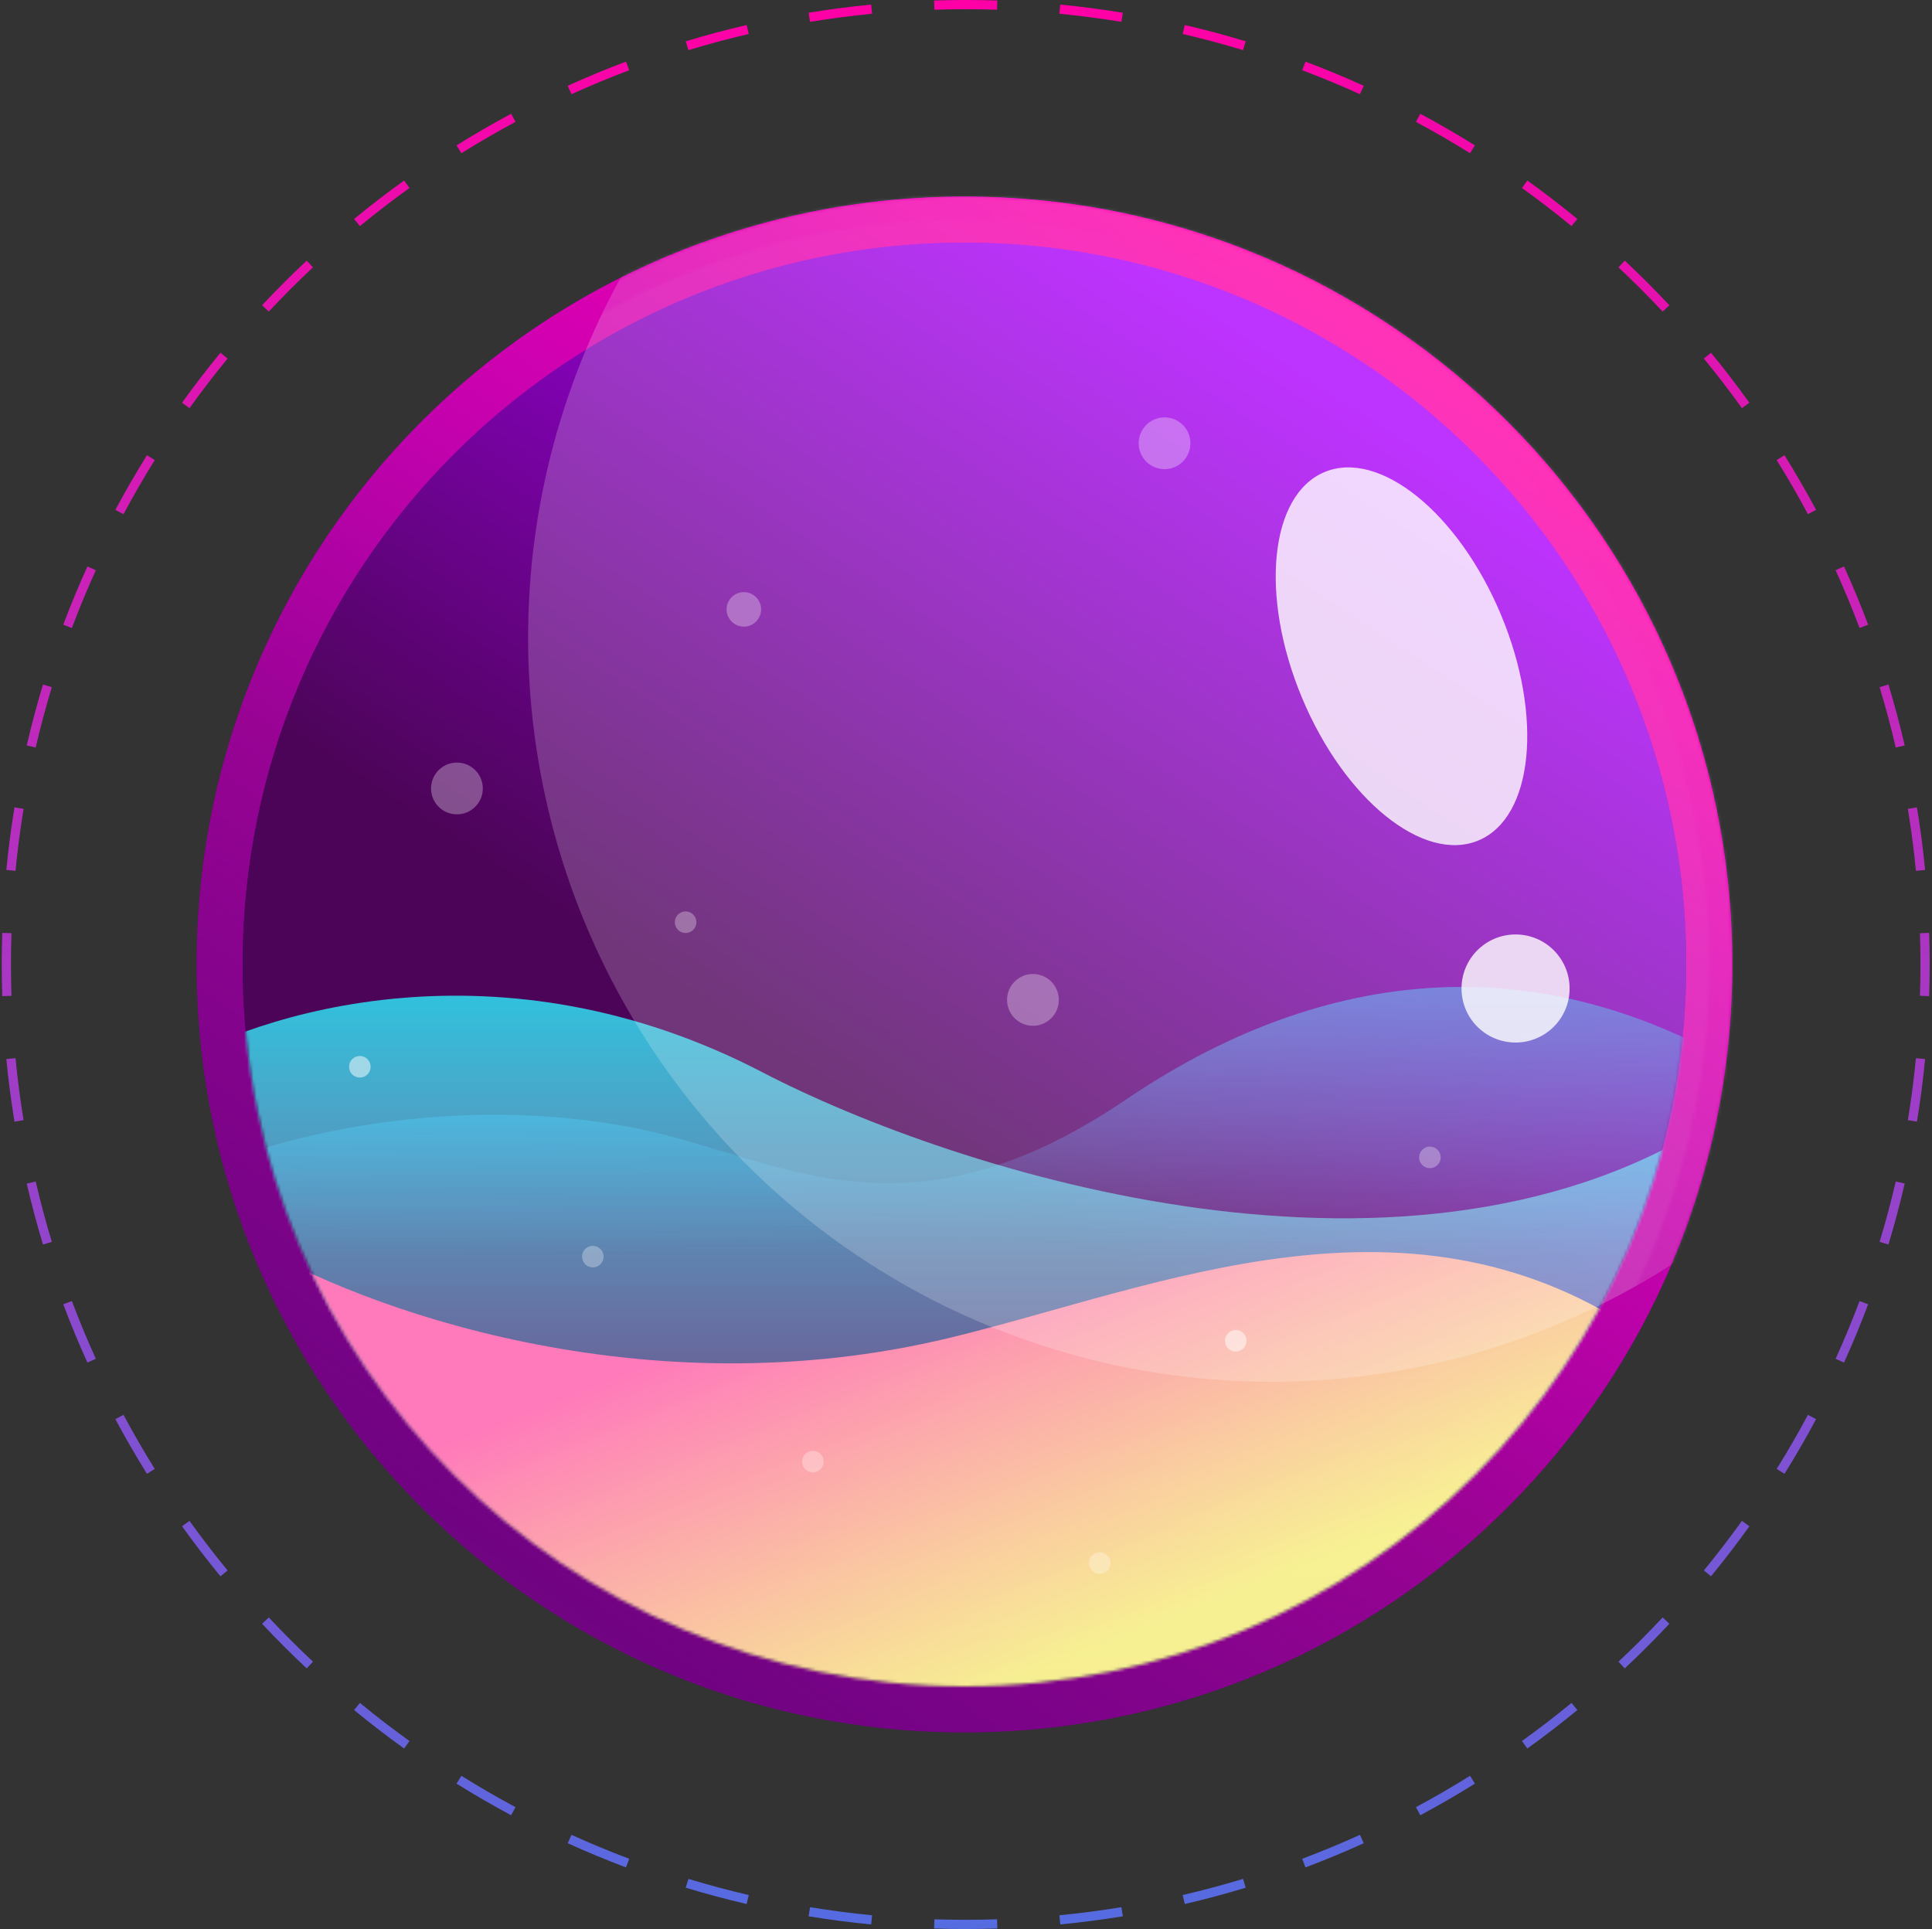 <svg width="629" height="628" viewBox="0 0 629 628" fill="none" xmlns="http://www.w3.org/2000/svg">
<rect x="0" y="0" width="629" height="628" fill="#333333" stroke="none"/>
<path fill-rule="evenodd" clip-rule="evenodd" d="M628.081 324.294L625.083 324.197C625.192 320.812 625.246 317.412 625.246 314C625.246 310.588 625.192 307.188 625.083 303.803L628.081 303.706C628.191 307.124 628.246 310.556 628.246 314C628.246 317.444 628.191 320.876 628.081 324.294ZM626.758 283.219L623.772 283.509C623.111 276.715 622.232 269.985 621.141 263.326L624.102 262.841C625.203 269.564 626.091 276.359 626.758 283.219ZM620.117 242.683L617.194 243.362C615.654 236.727 613.902 230.174 611.945 223.711L614.817 222.841C616.792 229.368 618.562 235.984 620.117 242.683ZM608.219 203.385L605.411 204.442C603.015 198.073 600.416 191.804 597.621 185.642L600.354 184.403C603.175 190.625 605.799 196.955 608.219 203.385ZM591.261 165.985L588.616 167.401C585.409 161.408 582.011 155.533 578.431 149.784L580.978 148.198C584.592 154.003 588.023 159.935 591.261 165.985ZM569.554 131.122C565.559 125.552 561.386 120.118 557.043 114.828L554.725 116.732C559.026 121.971 563.159 127.353 567.117 132.87L569.554 131.122ZM543.497 99.382L541.307 101.432C536.67 96.479 531.873 91.678 526.923 87.037L528.976 84.849C533.972 89.534 538.815 94.381 543.497 99.382ZM513.539 71.291L511.634 73.608C506.398 69.303 501.019 65.165 495.505 61.204L497.255 58.768C502.822 62.767 508.253 66.944 513.539 71.291ZM480.187 47.332L478.6 49.877C472.852 46.293 466.98 42.892 460.99 39.681L462.407 37.037C468.455 40.279 474.384 43.713 480.187 47.332ZM443.995 27.933L442.754 30.664C436.594 27.866 430.326 25.264 423.959 22.864L425.017 20.057C431.446 22.48 437.775 25.108 443.995 27.933ZM405.564 13.45C399.038 11.471 392.422 9.699 385.724 8.142L385.045 11.064C391.678 12.607 398.23 14.361 404.693 16.321L405.564 13.45ZM365.567 4.151L365.082 7.111C358.423 6.019 351.694 5.139 344.9 4.477L345.19 1.491C352.05 2.159 358.845 3.048 365.567 4.151ZM324.703 0.166L324.606 3.164C321.221 3.055 317.821 3 314.409 3C310.997 3 307.598 3.055 304.212 3.164L304.116 0.166C307.533 0.056 310.965 0 314.409 0C317.854 0 321.285 0.056 324.703 0.166ZM283.628 1.491L283.919 4.477C277.125 5.139 270.395 6.019 263.737 7.111L263.251 4.151C269.974 3.048 276.769 2.159 283.628 1.491ZM243.094 8.142L243.774 11.064C237.14 12.607 230.588 14.361 224.125 16.321L223.255 13.45C229.781 11.471 236.396 9.699 243.094 8.142ZM203.801 20.057L204.859 22.864C198.492 25.264 192.225 27.866 186.064 30.664L184.824 27.933C191.044 25.108 197.372 22.48 203.801 20.057ZM166.411 37.037L167.829 39.681C161.839 42.892 155.966 46.293 150.219 49.877L148.631 47.332C154.434 43.713 160.363 40.279 166.411 37.037ZM131.563 58.768L133.314 61.204C127.8 65.165 122.421 69.303 117.185 73.608L115.279 71.291C120.565 66.944 125.996 62.767 131.563 58.768ZM99.843 84.849L101.895 87.037C96.946 91.678 92.149 96.479 87.512 101.432L85.322 99.382C90.003 94.381 94.846 89.534 99.843 84.849ZM71.775 114.828L74.094 116.732C69.793 121.971 65.659 127.353 61.702 132.87L59.264 131.122C63.26 125.552 67.433 120.118 71.775 114.828ZM47.841 148.198L50.388 149.784C46.807 155.533 43.41 161.408 40.203 167.401L37.558 165.985C40.796 159.935 44.226 154.003 47.841 148.198ZM28.465 184.403L31.197 185.642C28.403 191.804 25.804 198.073 23.407 204.442L20.599 203.385C23.019 196.955 25.644 190.625 28.465 184.403ZM14.002 222.841L16.873 223.711C14.916 230.174 13.164 236.727 11.624 243.362L8.702 242.683C10.257 235.984 12.026 229.368 14.002 222.841ZM4.717 262.841L7.677 263.326C6.587 269.985 5.707 276.715 5.047 283.509L2.061 283.219C2.728 276.359 3.616 269.564 4.717 262.841ZM0.737 303.706C0.627 307.124 0.572 310.556 0.572 314C0.572 317.444 0.627 320.876 0.737 324.294L3.736 324.197C3.627 320.812 3.572 317.412 3.572 314C3.572 310.588 3.627 307.188 3.736 303.803L0.737 303.706ZM2.061 344.781L5.047 344.491C5.707 351.285 6.587 358.015 7.677 364.674L4.717 365.159C3.616 358.436 2.728 351.641 2.061 344.781ZM8.702 385.317L11.624 384.638C13.164 391.273 14.916 397.826 16.873 404.289L14.002 405.159C12.026 398.632 10.257 392.016 8.702 385.317ZM20.599 424.615L23.407 423.558C25.804 429.927 28.403 436.196 31.197 442.358L28.465 443.597C25.644 437.375 23.019 431.045 20.599 424.615ZM37.558 462.015L40.203 460.599C43.41 466.592 46.807 472.467 50.388 478.216L47.841 479.802C44.226 473.997 40.796 468.065 37.558 462.015ZM59.264 496.878L61.702 495.13C65.659 500.647 69.793 506.029 74.094 511.268L71.775 513.172C67.433 507.882 63.26 502.448 59.264 496.878ZM85.322 528.618L87.511 526.568C92.149 531.521 96.946 536.322 101.895 540.963L99.843 543.151C94.846 538.466 90.003 533.619 85.322 528.618ZM115.279 556.709L117.184 554.392C122.42 558.697 127.8 562.835 133.314 566.796L131.563 569.232C125.996 565.233 120.565 561.056 115.279 556.709ZM148.631 580.668L150.219 578.123C155.966 581.707 161.839 585.108 167.829 588.319L166.411 590.963C160.363 587.721 154.434 584.287 148.631 580.668ZM184.824 600.067L186.064 597.336C192.225 600.134 198.492 602.736 204.859 605.136L203.801 607.943C197.372 605.52 191.044 602.892 184.824 600.067ZM223.255 614.55L224.125 611.679C230.588 613.639 237.14 615.393 243.774 616.936L243.094 619.858C236.396 618.301 229.781 616.529 223.255 614.55ZM263.251 623.849L263.737 620.889C270.395 621.981 277.125 622.861 283.919 623.523L283.628 626.509C276.769 625.841 269.974 624.952 263.251 623.849ZM304.116 627.834L304.212 624.836C307.598 624.945 310.997 625 314.409 625C317.821 625 321.221 624.945 324.606 624.836L324.703 627.834C321.285 627.944 317.854 628 314.409 628C310.965 628 307.533 627.944 304.116 627.834ZM345.19 626.509L344.9 623.523C351.694 622.861 358.424 621.981 365.082 620.889L365.568 623.849C358.845 624.952 352.05 625.841 345.19 626.509ZM385.724 619.858L385.045 616.936C391.678 615.393 398.23 613.639 404.693 611.679L405.564 614.55C399.038 616.529 392.422 618.301 385.724 619.858ZM425.017 607.943L423.959 605.136C430.326 602.736 436.594 600.134 442.754 597.336L443.995 600.067C437.775 602.892 431.446 605.52 425.017 607.943ZM462.407 590.963L460.99 588.319C466.98 585.108 472.852 581.707 478.6 578.123L480.187 580.668C474.384 584.287 468.455 587.721 462.407 590.963ZM497.255 569.232L495.505 566.796C501.019 562.835 506.398 558.697 511.634 554.392L513.539 556.709C508.253 561.056 502.822 565.233 497.255 569.232ZM528.976 543.151L526.923 540.963C531.873 536.322 536.67 531.521 541.307 526.568L543.497 528.618C538.815 533.619 533.972 538.466 528.976 543.151ZM557.043 513.172L554.725 511.268C559.026 506.029 563.159 500.647 567.117 495.13L569.554 496.878C565.559 502.448 561.386 507.882 557.043 513.172ZM580.978 479.802L578.431 478.216C582.011 472.467 585.409 466.592 588.616 460.599L591.261 462.015C588.023 468.065 584.592 473.997 580.978 479.802ZM600.354 443.597L597.621 442.358C600.416 436.196 603.015 429.927 605.411 423.558L608.219 424.615C605.799 431.045 603.175 437.375 600.354 443.597ZM614.817 405.159L611.945 404.289C613.902 397.826 615.654 391.273 617.194 384.638L620.117 385.317C618.562 392.016 616.792 398.632 614.817 405.159ZM624.102 365.159L621.141 364.674C622.232 358.015 623.111 351.285 623.772 344.491L626.758 344.781C626.091 351.641 625.203 358.436 624.102 365.159Z" fill="url(#paint0_linear_201_43)"/>
<path d="M564 314C564 452.071 452.071 564 314 564C175.929 564 64 452.071 64 314C64 175.929 175.929 64 314 64C452.071 64 564 175.929 564 314Z" fill="url(#paint1_linear_201_43)"/>
<path fill-rule="evenodd" clip-rule="evenodd" d="M314 549C443.787 549 549 443.787 549 314C549 184.213 443.787 79 314 79C184.213 79 79 184.213 79 314C79 443.787 184.213 549 314 549ZM314 564C452.071 564 564 452.071 564 314C564 175.929 452.071 64 314 64C175.929 64 64 175.929 64 314C64 452.071 175.929 564 314 564Z" fill="url(#paint2_linear_201_43)"/>
<circle cx="314" cy="314" r="235" fill="url(#paint3_linear_201_43)"/>
<mask id="mask0_201_43" style="mask-type:alpha" maskUnits="userSpaceOnUse" x="79" y="79" width="470" height="470">
<circle cx="314" cy="314" r="235" fill="url(#paint4_linear_201_43)"/>
</mask>
<g mask="url(#mask0_201_43)">
<path d="M205.18 366.949C138.492 354.449 75.593 373.85 53.237 387.262C69.303 537.264 229.936 563.827 305.213 568.515C481.634 570.702 556.304 424.111 571.587 350.542C479.739 293.041 401.961 334.006 366.596 357.964C293.088 407.764 252.165 375.756 205.18 366.949Z" fill="url(#paint5_linear_201_43)"/>
</g>
<g opacity="0.8">
<mask id="mask1_201_43" style="mask-type:alpha" maskUnits="userSpaceOnUse" x="79" y="79" width="470" height="470">
<circle cx="314" cy="314" r="235" fill="url(#paint6_linear_201_43)"/>
</mask>
<g mask="url(#mask1_201_43)">
<path d="M248.145 349.048C163.509 305.069 84.61 328.679 51.832 349.048C64.756 532.226 237.024 572.402 321.543 569.592C494.888 585.887 553.208 438.717 560.7 363.095C460.964 429.961 310.773 381.591 248.145 349.048Z" fill="url(#paint7_linear_201_43)"/>
</g>
</g>
<mask id="mask2_201_43" style="mask-type:alpha" maskUnits="userSpaceOnUse" x="79" y="79" width="470" height="470">
<circle cx="314" cy="314" r="235" fill="url(#paint8_linear_201_43)"/>
</mask>
<g mask="url(#mask2_201_43)">
<path d="M309.602 435.439C209.023 459.882 116.45 425.255 82.737 404.886C133.588 536.37 255.169 565.495 309.602 563.622C473.255 557.991 519.846 476.996 535.766 435.439C459.629 382.059 377.381 418.968 309.602 435.439Z" fill="url(#paint9_linear_201_43)"/>
</g>
<mask id="mask3_201_43" style="mask-type:alpha" maskUnits="userSpaceOnUse" x="64" y="64" width="500" height="500">
<circle cx="314" cy="314" r="242.5" fill="#840099" stroke="url(#paint10_linear_201_43)" stroke-width="15"/>
</mask>
<g mask="url(#mask3_201_43)">
<ellipse opacity="0.2" cx="413.905" cy="207.52" rx="241.967" ry="242.318" fill="white"/>
</g>
<circle opacity="0.3" cx="148.76" cy="256.686" r="8.428" fill="white"/>
<circle opacity="0.3" cx="242.175" cy="198.389" r="5.619" fill="white"/>
<circle opacity="0.3" cx="336.293" cy="325.518" r="8.428" fill="white"/>
<circle opacity="0.3" cx="379.137" cy="144.307" r="8.428" fill="white"/>
<circle opacity="0.3" cx="223.211" cy="300.233" r="3.512" fill="white"/>
<circle opacity="0.3" cx="193.009" cy="409.1" r="3.512" fill="white"/>
<circle opacity="0.3" cx="358.066" cy="508.837" r="3.512" fill="white"/>
<circle opacity="0.5" cx="402.316" cy="436.493" r="3.512" fill="white"/>
<circle opacity="0.3" cx="465.529" cy="376.792" r="3.512" fill="white"/>
<circle opacity="0.3" cx="264.651" cy="475.826" r="3.512" fill="white"/>
<circle opacity="0.5" cx="117.153" cy="347.292" r="3.512" fill="white"/>
<circle opacity="0.8" cx="493.421" cy="321.809" r="17.593" fill="white"/>
<ellipse opacity="0.8" cx="456.281" cy="213.65" rx="35.096" ry="64.991" transform="rotate(-22.677 456.281 213.65)" fill="white"/>
<defs>
<linearGradient id="paint0_linear_201_43" x1="314.409" y1="0" x2="314.409" y2="628" gradientUnits="userSpaceOnUse">
<stop stop-color="#FF00A6"/>
<stop offset="1" stop-color="#556CE1"/>
</linearGradient>
<linearGradient id="paint1_linear_201_43" x1="461.678" y1="128.493" x2="299.454" y2="377.259" gradientUnits="userSpaceOnUse">
<stop stop-color="#AD00FF"/>
<stop offset="1" stop-color="#4C0458"/>
</linearGradient>
<linearGradient id="paint2_linear_201_43" x1="464.581" y1="120.884" x2="185.741" y2="528.145" gradientUnits="userSpaceOnUse">
<stop stop-color="#FF00A6"/>
<stop offset="1" stop-color="#AC02C8" stop-opacity="0.37"/>
</linearGradient>
<linearGradient id="paint3_linear_201_43" x1="452.817" y1="139.623" x2="300.326" y2="373.463" gradientUnits="userSpaceOnUse">
<stop stop-color="#AD00FF"/>
<stop offset="1" stop-color="#4C0458"/>
</linearGradient>
<linearGradient id="paint4_linear_201_43" x1="452.817" y1="139.623" x2="300.326" y2="373.463" gradientUnits="userSpaceOnUse">
<stop stop-color="#AD00FF"/>
<stop offset="1" stop-color="#4C0458"/>
</linearGradient>
<linearGradient id="paint5_linear_201_43" x1="417.749" y1="312.651" x2="418.555" y2="406.402" gradientUnits="userSpaceOnUse">
<stop stop-color="#5672D7"/>
<stop offset="1" stop-color="#5672D7" stop-opacity="0"/>
</linearGradient>
<linearGradient id="paint6_linear_201_43" x1="452.817" y1="139.623" x2="187.29" y2="511.901" gradientUnits="userSpaceOnUse">
<stop stop-color="#AD00FF"/>
<stop offset="1" stop-color="#4C0458"/>
</linearGradient>
<linearGradient id="paint7_linear_201_43" x1="306.266" y1="322.056" x2="306.266" y2="570.841" gradientUnits="userSpaceOnUse">
<stop stop-color="#27F2FF"/>
<stop offset="1" stop-color="#FDFDFD" stop-opacity="0"/>
</linearGradient>
<linearGradient id="paint8_linear_201_43" x1="452.817" y1="139.623" x2="300.326" y2="373.463" gradientUnits="userSpaceOnUse">
<stop stop-color="#AD00FF"/>
<stop offset="1" stop-color="#4C0458"/>
</linearGradient>
<linearGradient id="paint9_linear_201_43" x1="309.251" y1="404.886" x2="361.227" y2="535.878" gradientUnits="userSpaceOnUse">
<stop stop-color="#FF7ABA"/>
<stop offset="1" stop-color="#FFFB94" stop-opacity="0.95"/>
</linearGradient>
<linearGradient id="paint10_linear_201_43" x1="464.581" y1="120.884" x2="185.741" y2="528.145" gradientUnits="userSpaceOnUse">
<stop stop-color="#FF00A6"/>
<stop offset="1" stop-color="#AC02C8" stop-opacity="0.37"/>
</linearGradient>
</defs>
</svg>

